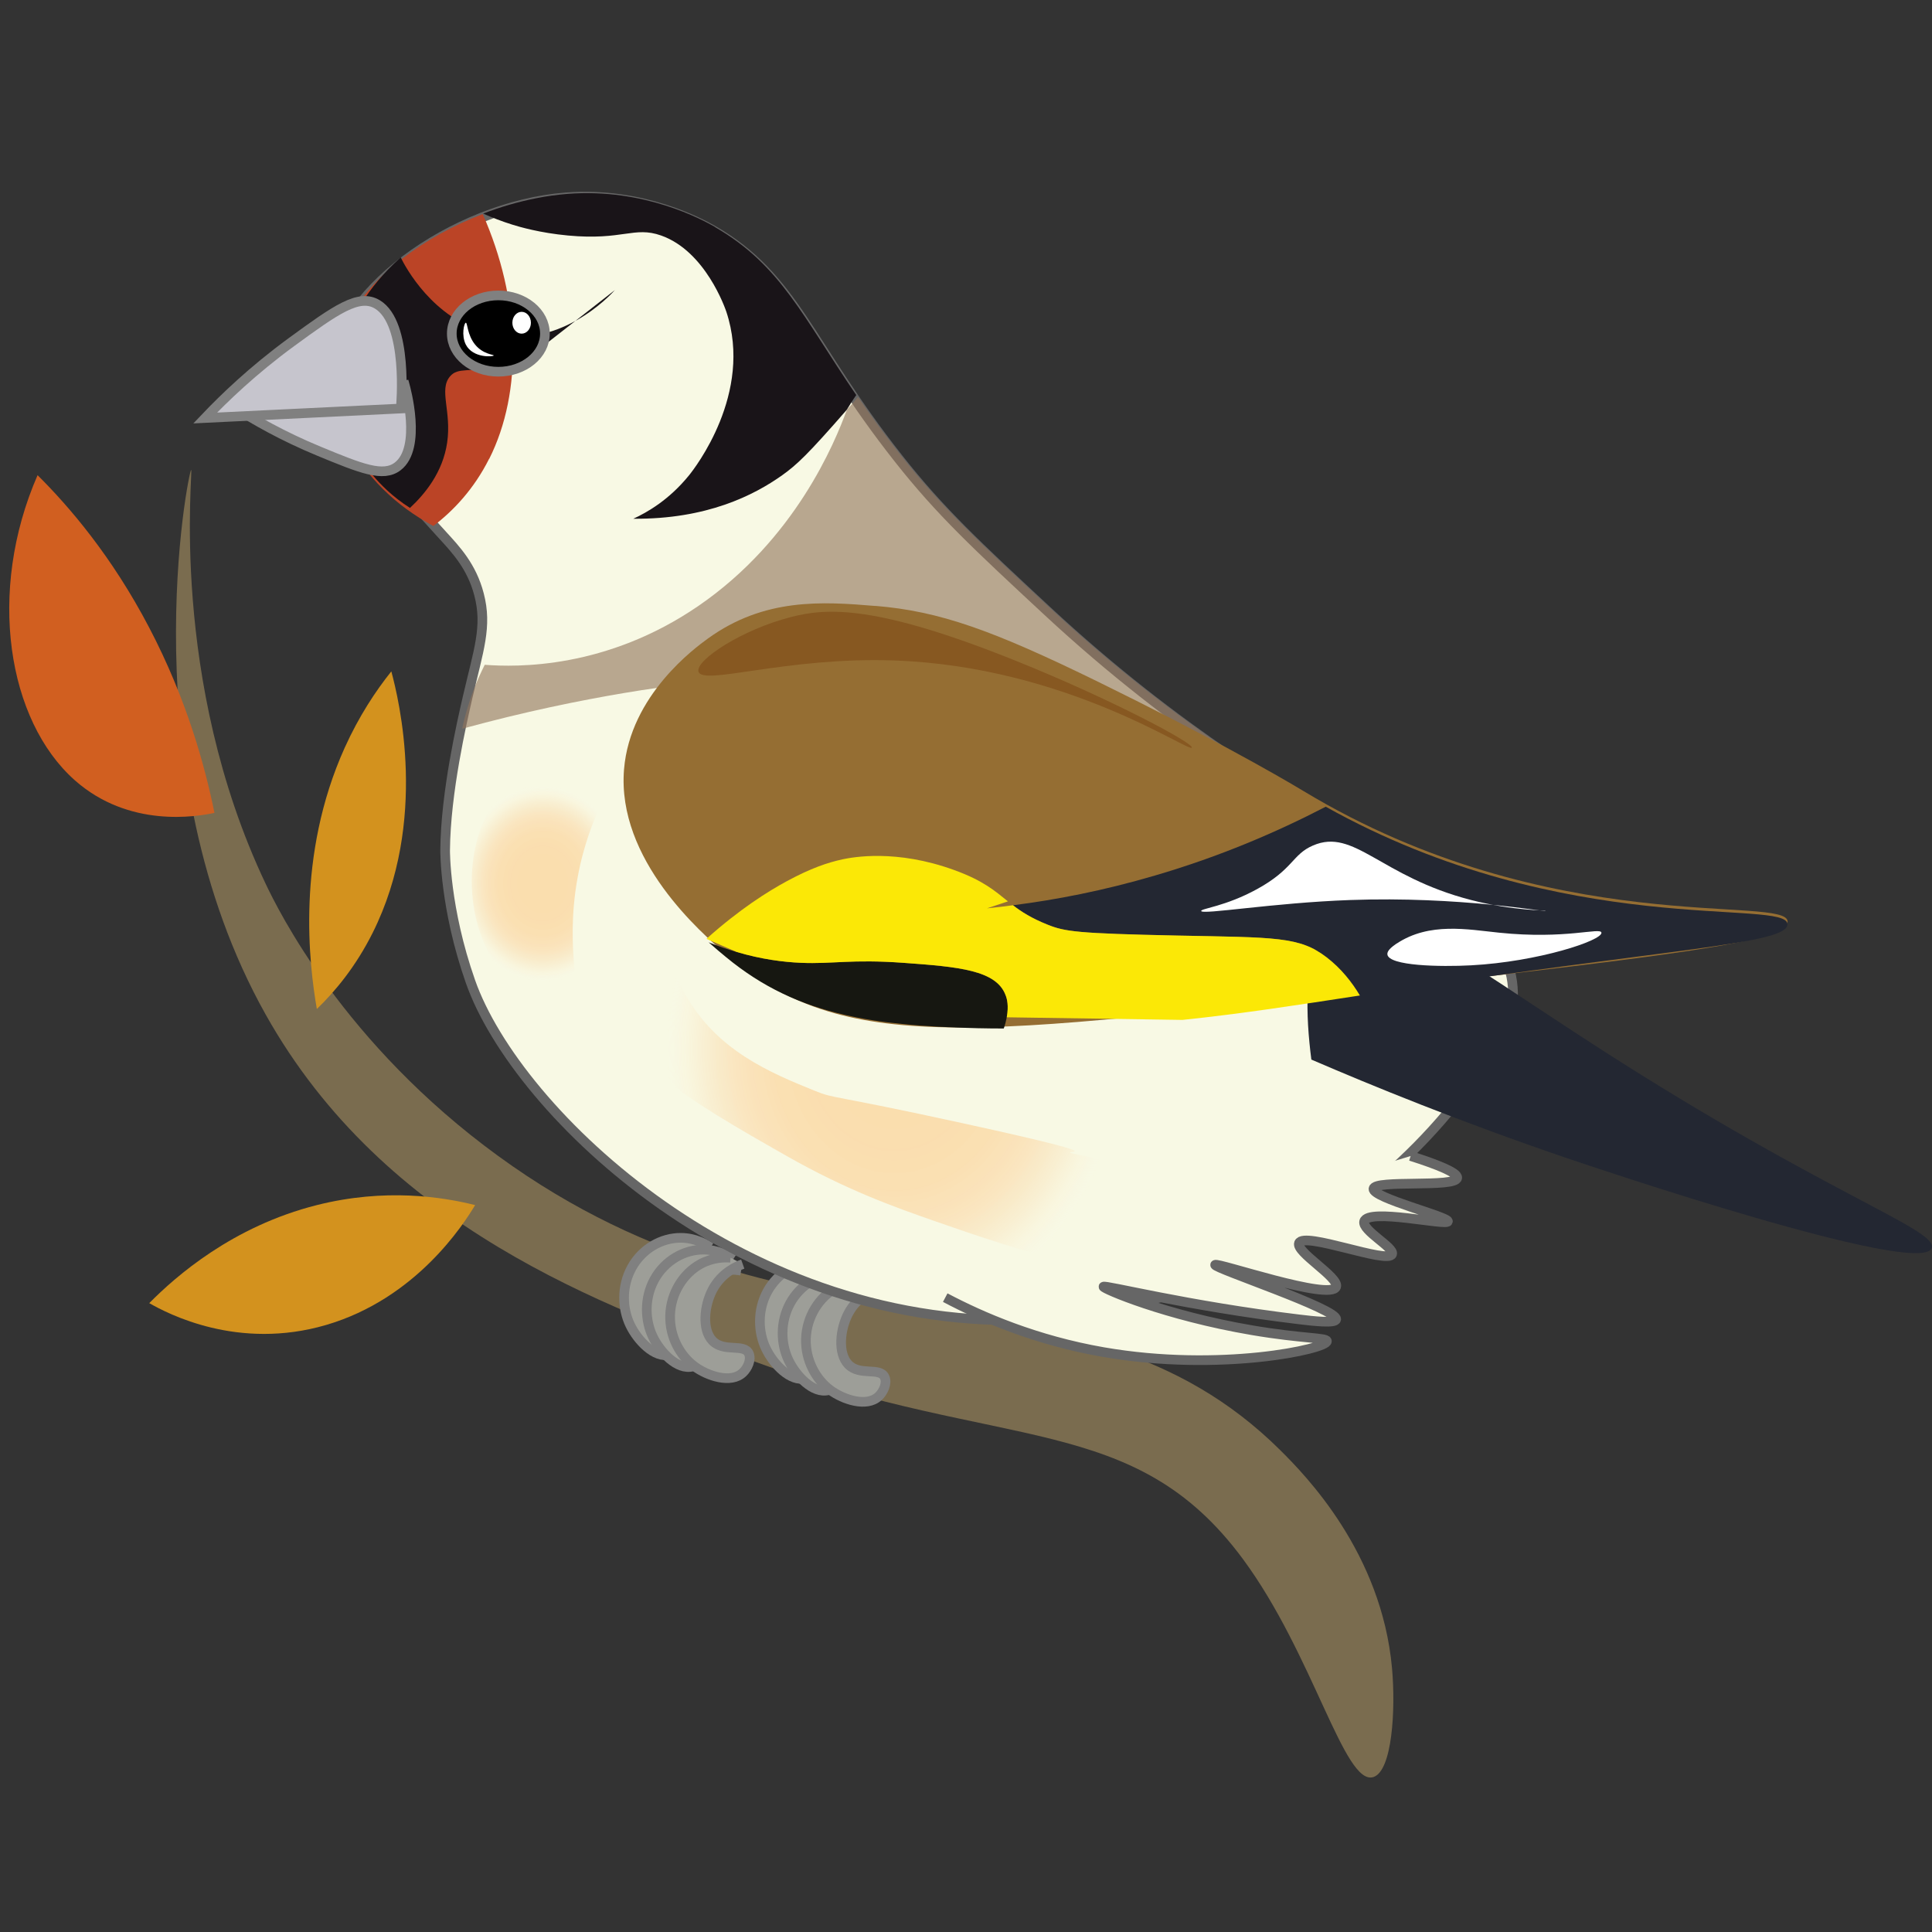 <svg width="200" height="200" viewBox="0 0 200 200" fill="none" xmlns="http://www.w3.org/2000/svg">
<rect x="0" y="0" width="200" height="200" fill="#333333" stroke="none"/>
<g id="goldfinch 1">
<path id="Vector" d="M144.1 172.68C143.02 160.76 135.18 152.75 132.54 150.13C111.47 129.2 82.99 142.53 51.59 119.68C35.56 108.02 28.8 94.22 27.5 91.49C17.44 70.3 20.02 48.62 19.79 48.64C19.52 48.66 13.34 79.78 27.5 105.02C39.83 127.01 62.35 135.2 78.57 141.11C103.94 150.34 117.37 146.09 128.68 161.41C135.96 171.27 139.17 184.92 142.17 183.96C144.12 183.34 144.49 177.01 144.1 172.68Z" fill="#7A6C4F"/>
<g id="Vector_2">
<path d="M74.37 130.32C73.87 130.23 72.1 129.96 70.43 131.09C68.94 132.1 67.59 134.18 68.07 135.76C68.57 137.43 70.84 137.6 70.79 138.8C70.76 139.48 70 140.07 69.35 140.24C67.77 140.65 65.99 138.75 65.23 137.16C64.41 135.46 64.33 133.18 65.38 131.25C66.46 129.27 68.49 128.12 70.5 128.14C71.95 128.15 73.04 128.77 73.56 129.12" fill="#9D9E98"/>
<path d="M74.37 130.32C73.87 130.23 72.1 129.96 70.43 131.09C68.94 132.1 67.59 134.18 68.07 135.76C68.57 137.43 70.84 137.6 70.79 138.8C70.76 139.48 70 140.07 69.35 140.24C67.77 140.65 65.99 138.75 65.23 137.16C64.41 135.46 64.33 133.18 65.38 131.25C66.46 129.27 68.49 128.12 70.5 128.14C71.95 128.15 73.04 128.77 73.56 129.12" stroke="#808080" stroke-miterlimit="10"/>
</g>
<g id="Vector_3">
<path d="M76.72 131.54C76.22 131.45 74.45 131.18 72.78 132.31C71.29 133.32 69.94 135.4 70.42 136.98C70.92 138.65 73.19 138.82 73.14 140.02C73.11 140.7 72.35 141.29 71.7 141.46C70.12 141.87 68.34 139.97 67.58 138.38C66.76 136.68 66.68 134.4 67.73 132.47C68.81 130.49 70.84 129.34 72.85 129.36C74.3 129.37 75.39 129.99 75.91 130.34" fill="#9D9E98"/>
<path d="M76.72 131.54C76.22 131.45 74.45 131.18 72.78 132.31C71.29 133.32 69.94 135.4 70.42 136.98C70.92 138.65 73.19 138.82 73.14 140.02C73.11 140.7 72.35 141.29 71.7 141.46C70.12 141.87 68.34 139.97 67.58 138.38C66.76 136.68 66.68 134.4 67.73 132.47C68.81 130.49 70.84 129.34 72.85 129.36C74.3 129.37 75.39 129.99 75.91 130.34" stroke="#808080" stroke-miterlimit="10"/>
</g>
<g id="Vector_4">
<path d="M76.89 130.86C76.41 131.03 74.73 131.68 73.76 133.51C72.9 135.14 72.64 137.64 73.76 138.8C74.95 140.03 77.03 139.04 77.52 140.12C77.8 140.74 77.39 141.64 76.89 142.1C75.68 143.25 73.26 142.46 71.88 141.44C70.4 140.34 69.31 138.38 69.37 136.15C69.44 133.87 70.72 131.84 72.5 130.86C73.79 130.15 75.03 130.15 75.63 130.2" fill="#9D9E98"/>
<path d="M76.89 130.86C76.41 131.03 74.73 131.68 73.76 133.51C72.9 135.14 72.64 137.64 73.76 138.8C74.95 140.03 77.03 139.04 77.52 140.12C77.8 140.74 77.39 141.64 76.89 142.1C75.68 143.25 73.26 142.46 71.88 141.44C70.4 140.34 69.31 138.38 69.37 136.15C69.44 133.87 70.72 131.84 72.5 130.86C73.79 130.15 75.03 130.15 75.63 130.2" stroke="#808080" stroke-miterlimit="10"/>
</g>
<g id="Vector_5">
<path d="M88.43 132.77C87.93 132.68 86.16 132.41 84.49 133.54C83 134.55 81.65 136.63 82.13 138.21C82.63 139.88 84.9 140.05 84.85 141.25C84.82 141.93 84.06 142.52 83.41 142.69C81.83 143.1 80.05 141.2 79.29 139.61C78.47 137.91 78.39 135.63 79.44 133.7C80.52 131.72 82.55 130.57 84.56 130.59C86.01 130.6 87.1 131.22 87.62 131.57" fill="#9D9E98"/>
<path d="M88.43 132.77C87.93 132.68 86.16 132.41 84.49 133.54C83 134.55 81.65 136.63 82.13 138.21C82.63 139.88 84.9 140.05 84.85 141.25C84.82 141.93 84.06 142.52 83.41 142.69C81.83 143.1 80.05 141.2 79.29 139.61C78.47 137.91 78.39 135.63 79.44 133.7C80.52 131.72 82.55 130.57 84.56 130.59C86.01 130.6 87.1 131.22 87.62 131.57" stroke="#808080" stroke-miterlimit="10"/>
</g>
<g id="Vector_6">
<path d="M90.78 133.99C90.28 133.9 88.51 133.63 86.84 134.76C85.35 135.77 84 137.85 84.48 139.43C84.98 141.1 87.25 141.27 87.2 142.47C87.17 143.15 86.41 143.74 85.76 143.91C84.18 144.32 82.4 142.42 81.64 140.83C80.82 139.13 80.74 136.85 81.79 134.92C82.87 132.94 84.9 131.79 86.91 131.81C88.36 131.82 89.45 132.44 89.97 132.79" fill="#9D9E98"/>
<path d="M90.78 133.99C90.28 133.9 88.51 133.63 86.84 134.76C85.35 135.77 84 137.85 84.48 139.43C84.98 141.1 87.25 141.27 87.2 142.47C87.17 143.15 86.41 143.74 85.76 143.91C84.18 144.32 82.4 142.42 81.64 140.83C80.82 139.13 80.74 136.85 81.79 134.92C82.87 132.94 84.9 131.79 86.91 131.81C88.36 131.82 89.45 132.44 89.97 132.79" stroke="#808080" stroke-miterlimit="10"/>
</g>
<g id="Vector_7">
<path d="M90.95 133.31C90.47 133.48 88.79 134.13 87.82 135.96C86.96 137.59 86.7 140.09 87.82 141.25C89.01 142.48 91.09 141.49 91.58 142.57C91.86 143.19 91.45 144.09 90.95 144.55C89.74 145.7 87.32 144.91 85.94 143.89C84.46 142.79 83.37 140.83 83.43 138.6C83.5 136.32 84.78 134.29 86.56 133.31C87.85 132.6 89.09 132.6 89.69 132.65" fill="#9D9E98"/>
<path d="M90.95 133.31C90.47 133.48 88.79 134.13 87.82 135.96C86.96 137.59 86.7 140.09 87.82 141.25C89.01 142.48 91.09 141.49 91.58 142.57C91.86 143.19 91.45 144.09 90.95 144.55C89.74 145.7 87.32 144.91 85.94 143.89C84.46 142.79 83.37 140.83 83.43 138.6C83.5 136.32 84.78 134.29 86.56 133.31C87.85 132.6 89.09 132.6 89.69 132.65" stroke="#808080" stroke-miterlimit="10"/>
</g>
<path id="Vector_8" d="M149.89 115.16C133.34 134.87 110.29 136.44 107.49 136.59C77.34 138.15 53.47 115.18 48.71 101.63C46.03 94.02 46.08 88.03 46.08 88.02C46.13 82.03 47.81 74.78 48.42 72.13C49.54 67.29 50.46 64.86 49.59 61.54C48.83 58.62 47.18 56.89 45.81 55.39C38.32 47.14 34.33 43.03 34.25 39.32C34.05 30.52 46.96 21.33 58.58 20.43C66.56 19.81 72.58 23.14 73.76 23.81C82.25 28.67 83.68 35.65 93.03 47.49C97.37 52.99 101.07 56.42 108.45 63.28C135.43 88.34 156.33 90.68 156.63 102.75C156.74 106.99 154.24 109.97 149.88 115.15L149.89 115.16Z" fill="#F8F9E4" stroke="#666666" stroke-miterlimit="10"/>
<path id="Vector_9" d="M50.63 47.5C49.07 50.61 46.95 52.86 44.86 54.45C42.89 53.39 41.13 52.1 39.66 50.64C36.4 47.43 34.46 43.38 34.46 38.97C34.46 34.3 37.4 30.05 41.65 26.77C44.1 24.88 46.97 23.31 49.97 22.16C53.88 30.99 54.15 40.52 50.64 47.51L50.63 47.5Z" fill="#BB4426"/>
<path id="Vector_10" d="M88.65 40.88C88.31 41.36 87.99 41.88 87.66 42.42C83.62 47.05 82.49 48.11 80.98 49.19C78.04 51.28 73.15 53.76 65.56 53.7C66.98 53.05 69.27 51.75 71.34 49.19C71.88 48.52 78 40.72 75.19 32.27C75.07 31.92 73.03 26 68.44 24.38C65.64 23.39 64.48 24.91 58.8 24.38C55.89 24.11 53.75 23.48 53.02 23.25C51.96 22.92 50.96 22.53 50.02 22.11C51.81 21.42 53.64 20.89 55.46 20.53C56.58 20.3 57.68 20.16 58.76 20.07C66.74 19.45 72.75 22.78 73.94 23.45C73.99 23.47 74.03 23.51 74.07 23.54C80.83 27.46 83.09 32.75 88.62 40.87L88.65 40.88Z" fill="#191418"/>
<path id="Vector_11" opacity="0.62" d="M130.13 94.3C123.95 100.36 103.96 85.73 100.26 83.02C92.04 77.01 90.57 73.73 83.88 71.74C79.06 70.31 74.39 70.09 64.61 71.74C60.04 72.51 54.35 73.66 47.84 75.44C48.09 74.26 48.46 72.91 49.01 71.47C49.38 70.48 49.79 69.6 50.18 68.82C53.49 69.07 62.77 69.27 72.32 62.71C82.32 55.84 86.43 45.82 87.67 42.41C88.03 42.02 88.41 41.58 88.82 41.1C90.09 42.95 91.54 44.96 93.24 47.12C97.59 52.62 101.28 56.05 108.66 62.91C116.93 70.59 124.63 76.14 131.34 80.48C132.42 85.88 132.77 91.71 130.15 94.28L130.13 94.3Z" fill="#92745A"/>
<path id="Vector_12" d="M90.62 62.73C85.13 62.27 79.12 61.87 73.27 66.11C71.99 67.04 65.23 71.95 64.6 79.64C63.83 89.01 72.63 96.6 75.2 98.81C87.33 109.26 100.86 107.34 144.58 102.19C172.04 98.96 184.98 97.55 185.05 95.42C185.15 92.56 160.61 97.38 134.94 81.89C132.04 80.14 124.65 75.95 113.74 70.61C102.77 65.24 97.29 63.27 90.61 62.72L90.62 62.73Z" fill="#956E33"/>
<path id="Vector_13" d="M185.03 95.71C184.96 97.74 172.78 98.21 144.56 102.48C143.28 102.67 142.03 102.86 140.79 103.06C139.97 101.68 138.85 100.26 137.36 99.11C134.54 96.94 132.05 97.06 121.94 96.85C111.48 96.64 110.24 96.44 108.45 95.72C106.77 95.05 105.74 94.39 104.87 93.71C109.3 93.15 114.24 92.2 119.54 90.64C126.29 88.67 132.21 86.12 137.24 83.51C162.05 97.38 185.14 92.94 185.04 95.7L185.03 95.71Z" fill="#232732"/>
<path id="Vector_14" d="M104.22 105.31C104.15 105.66 104.06 106.04 103.91 106.47C103.02 106.47 102.13 106.46 101.22 106.44C98.4 106.37 95.8 106.25 93.4 106C91.29 105.8 89.32 105.49 87.46 105.06C82.88 104.01 78.95 102.21 75.17 99.09C74.74 98.74 74.11 98.21 73.36 97.55C74.37 97.96 75.35 98.29 76.27 98.55C78.84 99.31 81.08 99.59 82.91 99.67C86.22 99.81 88.11 99.28 93.51 99.67C99.25 100.09 103.16 100.43 104.11 103.05C104.24 103.38 104.44 104.1 104.22 105.31Z" fill="#161711"/>
<path id="Vector_15" d="M135.76 109.69C141.93 112.35 151.08 116.1 162.29 119.92C164.35 120.62 199.34 132.48 199.99 129.13C200.36 127.21 188.78 123.44 165.78 108.66C150.25 98.68 141.13 91.14 137.15 96.38C134.9 99.35 135.18 105.24 135.75 109.68L135.76 109.69Z" fill="#232732"/>
<path id="Vector_16" d="M140.79 103.05C134.45 104.02 128.57 104.94 122.41 105.58L104.22 105.31C104.44 104.1 104.24 103.38 104.11 103.05C103.16 100.42 99.25 100.08 93.51 99.67C88.11 99.28 86.22 99.81 82.91 99.67C81.08 99.59 78.84 99.31 76.27 98.55L73.13 97.19C76.57 94.11 79.49 92.28 81.47 91.21C83.93 89.88 85.67 89.29 87.25 88.95C88.22 88.75 92.75 87.86 98.81 90.08C101.82 91.17 103.02 92.25 104.34 93.31L102.18 94.03C103.05 93.94 103.94 93.84 104.86 93.71C105.74 94.39 106.77 95.05 108.44 95.72C110.23 96.44 111.48 96.63 121.93 96.85C132.04 97.05 134.53 96.94 137.35 99.11C138.84 100.26 139.96 101.68 140.78 103.06L140.79 103.05Z" fill="#FBE806"/>
<path id="Vector_17" d="M123.38 77.39C123.54 76.92 115.06 72.38 105.07 68.37C90.75 62.62 85.65 62.91 81.94 63.86C76.79 65.17 72.04 68.32 72.3 69.5C72.65 71.05 81.31 67.98 92.54 68.37C110.43 68.99 123.18 77.98 123.38 77.39Z" fill="#875821"/>
<path id="Vector_18" d="M124.35 94.3C124.32 94.05 126.87 93.83 130.13 92.04C133.9 89.97 133.76 88.46 135.91 87.53C140.19 85.67 142.86 90.74 152.29 93.17C156.64 94.29 160.01 94.22 160 94.3C160 94.43 151.09 92.76 139.76 93.17C131.75 93.46 124.39 94.73 124.34 94.3H124.35Z" fill="white"/>
<path id="Vector_19" d="M144.58 97.68C147.97 95.43 151.95 96.22 155.18 96.55C162.11 97.27 165.7 95.96 165.78 96.55C165.88 97.36 159.22 99.56 152.29 99.93C149.11 100.1 143.77 100 143.62 98.8C143.58 98.44 144.01 98.06 144.58 97.67V97.68Z" fill="white"/>
<g id="Vector_20">
<path d="M97.85 134.33C101.69 136.36 107.27 138.76 114.23 139.97C126.34 142.07 137.38 139.64 137.36 138.84C137.36 138.46 134.83 138.59 129.65 137.71C120.62 136.18 114.19 133.4 114.23 133.2C114.28 132.97 122.85 135.18 134.47 136.58C135.94 136.76 138.24 137.02 138.32 136.58C138.52 135.53 125.71 131.29 125.79 130.94C125.87 130.61 137.81 134.72 138.32 133.2C138.64 132.23 134.13 129.62 134.47 128.69C134.93 127.43 143.74 130.92 144.11 129.82C144.34 129.13 140.97 127.38 141.22 126.44C141.6 125.03 149.81 126.93 149.89 126.44C149.97 125.96 142.07 124.01 142.18 123.06C142.29 122.09 150.72 122.98 150.85 121.93C150.92 121.4 148.83 120.56 146.03 119.67" fill="#F8F9E4"/>
<path d="M97.85 134.33C101.69 136.36 107.27 138.76 114.23 139.97C126.34 142.07 137.38 139.64 137.36 138.84C137.36 138.46 134.83 138.59 129.65 137.71C120.62 136.18 114.19 133.4 114.23 133.2C114.28 132.97 122.85 135.18 134.47 136.58C135.94 136.76 138.24 137.02 138.32 136.58C138.52 135.53 125.71 131.29 125.79 130.94C125.87 130.61 137.81 134.72 138.32 133.2C138.64 132.23 134.13 129.62 134.47 128.69C134.93 127.43 143.74 130.92 144.11 129.82C144.34 129.13 140.97 127.38 141.22 126.44C141.6 125.03 149.81 126.93 149.89 126.44C149.97 125.96 142.07 124.01 142.18 123.06C142.29 122.09 150.72 122.98 150.85 121.93C150.92 121.4 148.83 120.56 146.03 119.67" stroke="#666666" stroke-miterlimit="10"/>
</g>
<path id="Vector_21" opacity="0.34" d="M120.01 123.06C118.09 120.65 115.59 120.33 112.3 119.68C106.81 118.58 119.23 120.55 99.77 116.3C85.7 113.22 86.49 113.79 84.35 112.92C79.84 111.09 74.08 108.75 70.86 102.77C66.67 94.99 69.63 86.33 67.97 85.85C66.27 85.36 60.83 93.72 62.19 101.64C63.54 109.49 71.03 113.75 81.46 119.68C87.67 123.21 92.56 124.94 96.88 126.45C104.43 129.08 119.74 134.41 121.94 129.83C122.86 127.92 121.3 124.68 120.01 123.06Z" fill="url(#paint0_radial_128_604)"/>
<path id="Vector_22" opacity="0.34" d="M58.82 104.45C60.63 103.19 58.36 98.83 59.78 90.92C61.03 83.97 63.83 81.51 62.67 79.64C61.27 77.38 55.47 78.18 52.07 81.9C48.4 85.91 47.99 92.82 50.14 97.69C52.19 102.34 56.89 105.8 58.81 104.46L58.82 104.45Z" fill="url(#paint1_radial_128_604)"/>
<path id="Vector_23" d="M54.96 36.79C54.23 37.11 53.15 37.53 51.82 37.85C48.57 38.63 47.43 37.96 46.58 38.97C45.41 40.36 46.76 42.57 46.29 45.81C45.84 48.9 43.99 51.13 42.44 52.58C40.63 51.43 39.38 50.14 38.59 49.2C37.41 47.79 34.27 44.04 34.53 39.19C34.62 37.61 35.03 36.51 35.55 35.15C36.29 33.21 37.9 29.81 41.48 26.65C41.96 27.61 44.76 32.97 50.52 34.5C57.81 36.44 63.24 30.49 63.65 30.03C60.76 32.29 57.87 34.54 54.98 36.8L54.96 36.79Z" fill="#191418"/>
<path id="Vector_24" d="M41.9 39.87C41.97 40.13 43.71 46.34 41.17 48.28C39.67 49.43 37.4 48.52 33 46.7C29.2 45.13 26.26 43.42 24.34 42.2C30.19 41.42 36.05 40.65 41.9 39.87Z" fill="#C6C5CD" stroke="#808080" stroke-miterlimit="10"/>
<path id="Vector_25" d="M41.49 42.28C41.52 41.93 42.29 33.45 39.06 31.51C37.15 30.36 34.76 32.06 30.15 35.43C26.16 38.35 23.17 41.24 21.24 43.27C27.99 42.94 34.74 42.62 41.5 42.29L41.49 42.28Z" fill="#C6C5CD" stroke="#808080" stroke-miterlimit="10"/>
<path id="Vector_26" d="M51.59 38.48C54.252 38.48 56.41 36.712 56.41 34.53C56.41 32.349 54.252 30.58 51.59 30.58C48.928 30.58 46.77 32.349 46.77 34.53C46.77 36.712 48.928 38.48 51.59 38.48Z" fill="black" stroke="#808080" stroke-miterlimit="10"/>
<path id="Vector_27" d="M54 34.54C54.53 34.54 54.96 34.034 54.96 33.41C54.96 32.786 54.53 32.28 54 32.28C53.47 32.28 53.04 32.786 53.04 33.41C53.04 34.034 53.47 34.54 54 34.54Z" fill="white"/>
<path id="Vector_28" d="M48.22 33.41C48.04 33.43 47.74 34.72 48.22 35.67C48.96 37.11 51.08 36.93 51.11 36.8C51.13 36.7 50.01 36.69 49.18 35.67C48.36 34.66 48.4 33.39 48.22 33.41Z" fill="white"/>
<path id="Vector_29" d="M49.18 124.75C45.79 123.9 39.87 122.97 32.8 124.75C24.07 126.95 18.19 132.13 15.45 134.9C17.36 135.99 24.64 139.83 33.76 137.16C43.07 134.43 47.98 126.76 49.18 124.76V124.75Z" fill="#D3921E"/>
<path id="Vector_30" d="M32.8 104.45C34.68 102.64 36.82 100.08 38.58 96.56C44.36 85 41.3 72.45 40.51 69.5C38.88 71.54 37.16 74.14 35.69 77.39C30.63 88.59 32 99.86 32.8 104.45Z" fill="#D3921E"/>
<path id="Vector_31" d="M22.2 84.15C21.23 79.35 19.34 72.41 15.45 64.98C11.55 57.52 7.11 52.39 3.89 49.19C-1.38 61.27 0.78 74.59 7.74 80.77C13.36 85.75 20.36 84.54 22.2 84.15Z" fill="#D15F20"/>
</g>
<defs>
<radialGradient id="paint0_radial_128_604" cx="0" cy="0" r="1" gradientUnits="userSpaceOnUse" gradientTransform="translate(92.575 108.605) scale(25.53 29.692)">
<stop stop-color="#FF931E" stop-opacity="0.8"/>
<stop offset="0.36" stop-color="#FF9320" stop-opacity="0.79"/>
<stop offset="0.49" stop-color="#FF9727" stop-opacity="0.77"/>
<stop offset="0.58" stop-color="#FF9D34" stop-opacity="0.72"/>
<stop offset="0.66" stop-color="#FFA647" stop-opacity="0.65"/>
<stop offset="0.72" stop-color="#FFB25F" stop-opacity="0.57"/>
<stop offset="0.78" stop-color="#FFC07D" stop-opacity="0.46"/>
<stop offset="0.83" stop-color="#FFD2A1" stop-opacity="0.33"/>
<stop offset="0.88" stop-color="#FFE5CA" stop-opacity="0.19"/>
<stop offset="0.92" stop-color="#FFFBF8" stop-opacity="0.02"/>
<stop offset="0.93" stop-color="white" stop-opacity="0"/>
</radialGradient>
<radialGradient id="paint1_radial_128_604" cx="0" cy="0" r="1" gradientUnits="userSpaceOnUse" gradientTransform="translate(56.18 91.463) scale(9.448 10.989)">
<stop stop-color="#FF931E" stop-opacity="0.8"/>
<stop offset="0.36" stop-color="#FF9320" stop-opacity="0.79"/>
<stop offset="0.49" stop-color="#FF9727" stop-opacity="0.77"/>
<stop offset="0.58" stop-color="#FF9D34" stop-opacity="0.72"/>
<stop offset="0.66" stop-color="#FFA647" stop-opacity="0.65"/>
<stop offset="0.72" stop-color="#FFB25F" stop-opacity="0.57"/>
<stop offset="0.78" stop-color="#FFC07D" stop-opacity="0.46"/>
<stop offset="0.83" stop-color="#FFD2A1" stop-opacity="0.33"/>
<stop offset="0.88" stop-color="#FFE5CA" stop-opacity="0.19"/>
<stop offset="0.92" stop-color="#FFFBF8" stop-opacity="0.02"/>
<stop offset="0.93" stop-color="white" stop-opacity="0"/>
</radialGradient>
</defs>
</svg>
